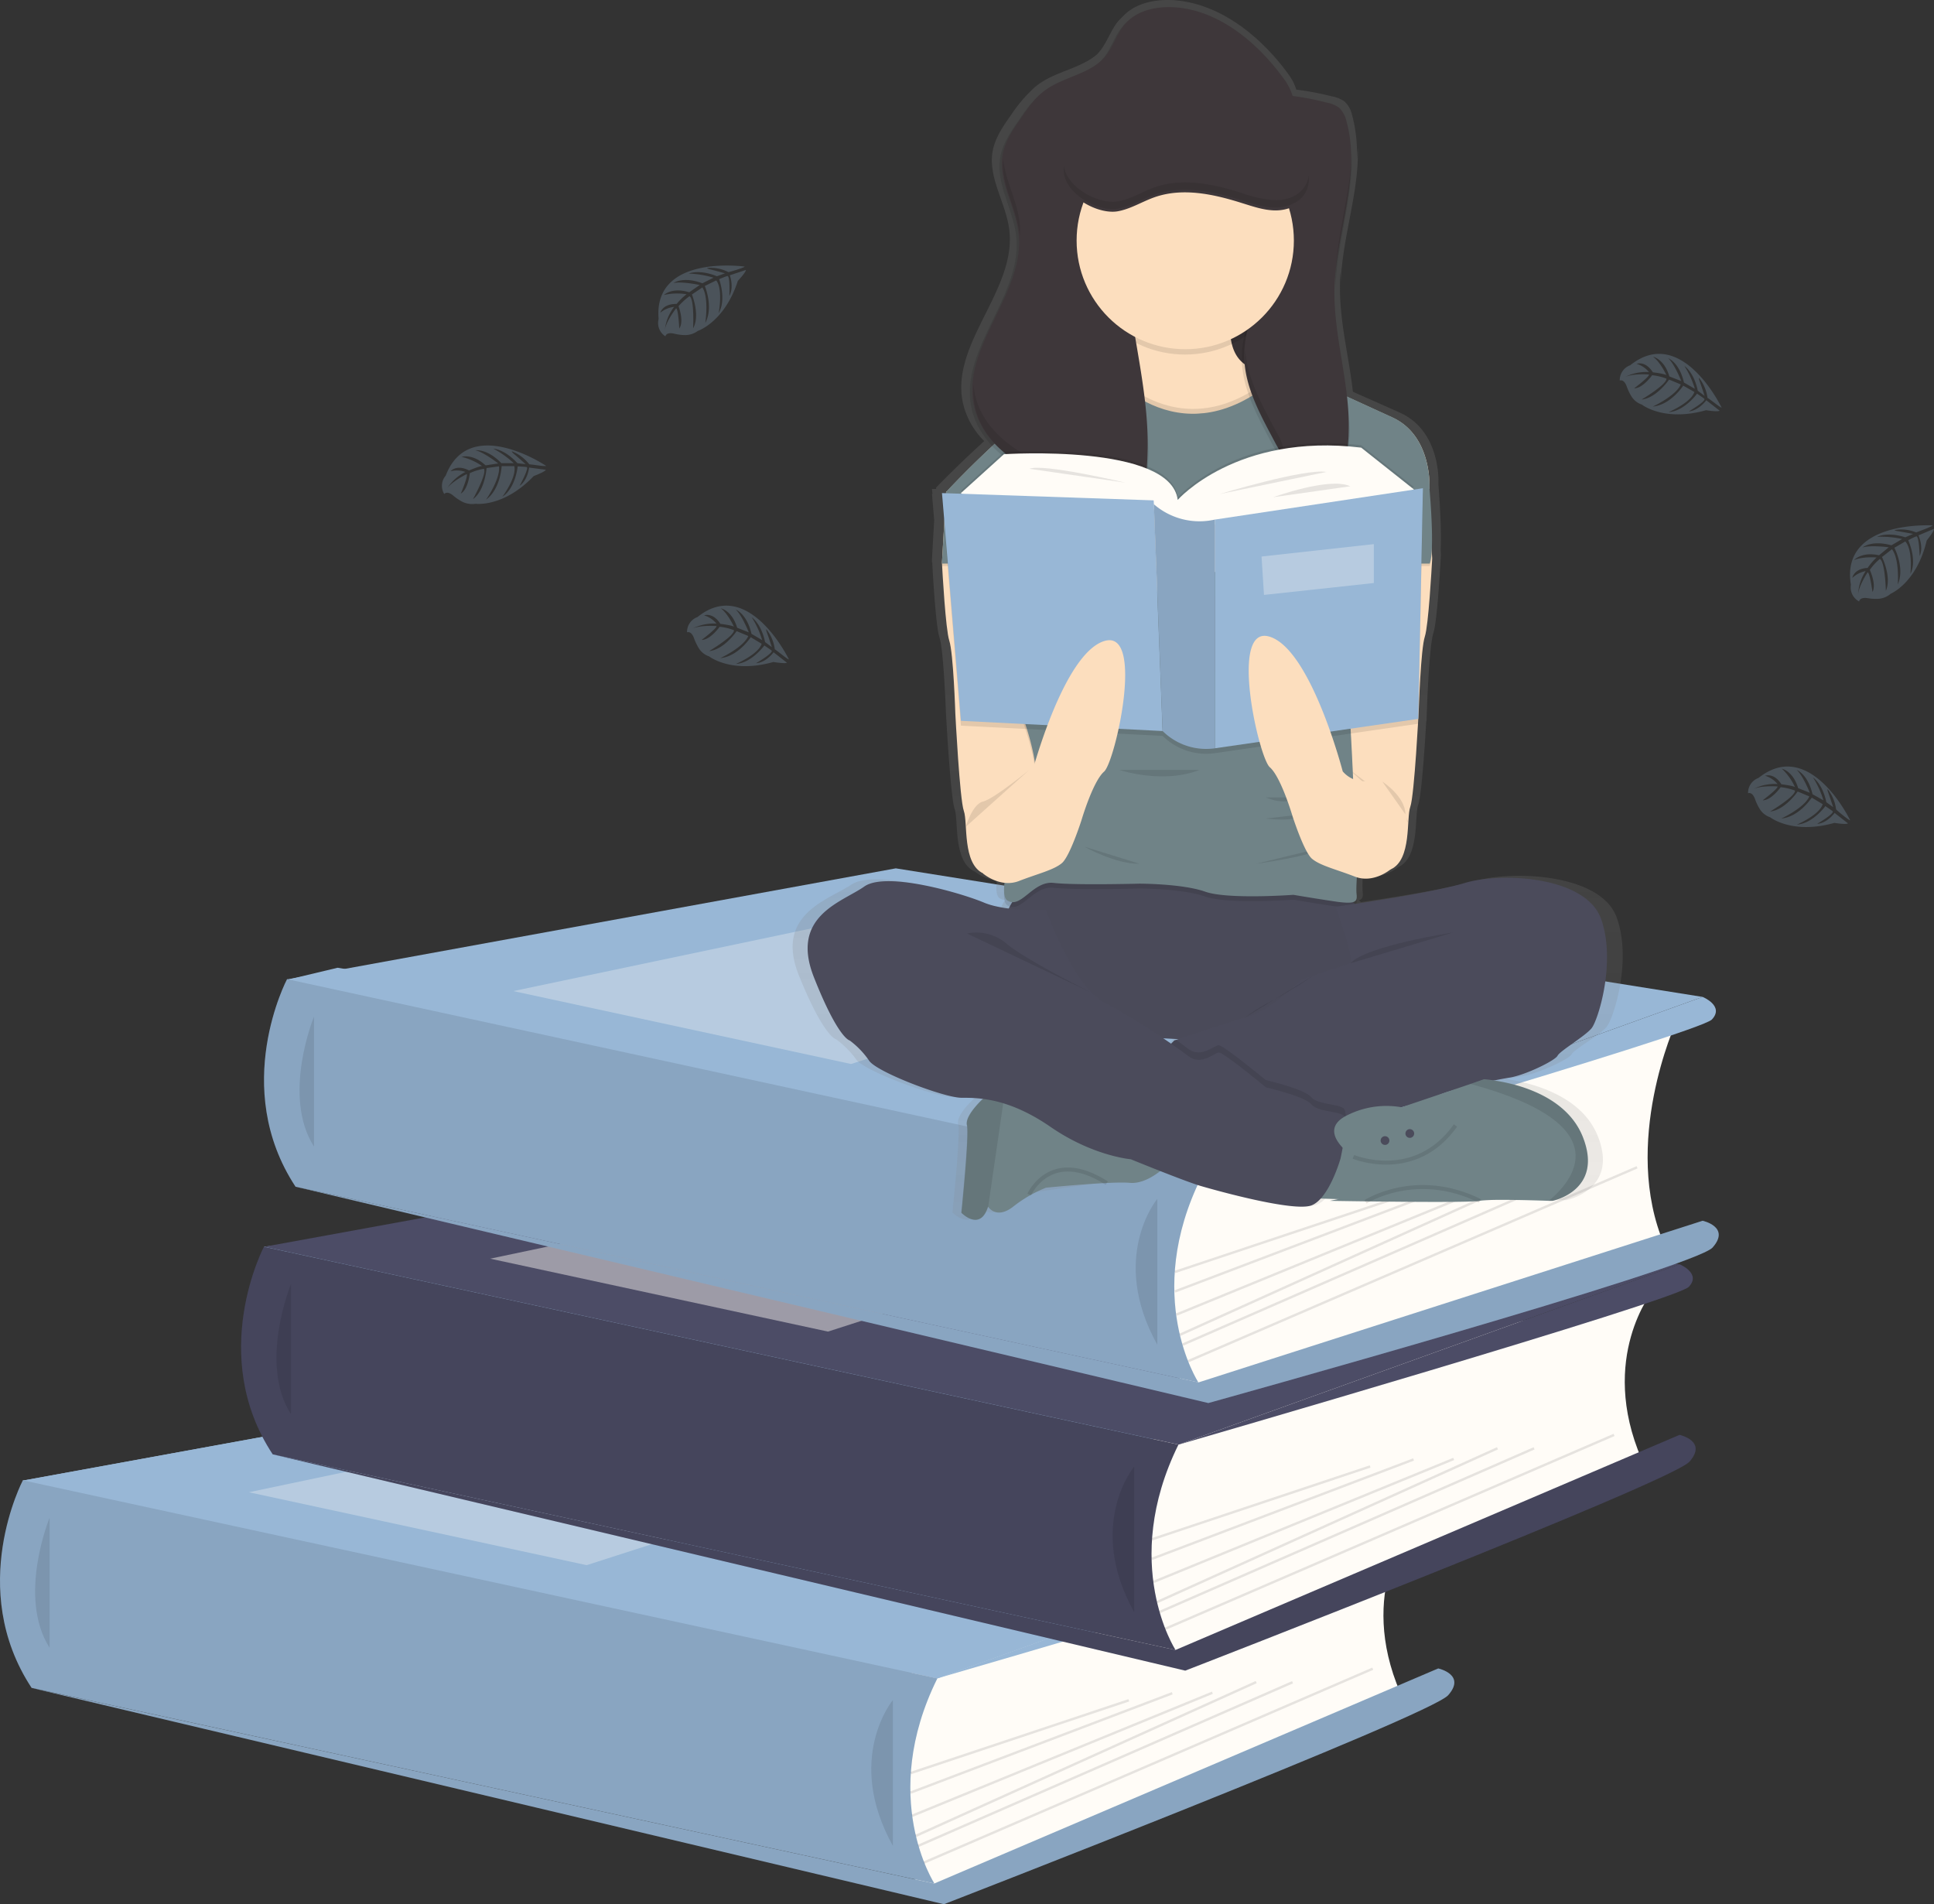 <svg xmlns="http://www.w3.org/2000/svg" xmlns:xlink="http://www.w3.org/1999/xlink" width="484.813" height="477.299" viewBox="0 0 484.813 477.299">
  <rect x="0" y="0" width="484.813" height="477.299" fill="#333333" stroke="none"/>
  <defs>
    <linearGradient id="linear-gradient" x1="0.759" y1="0.54" x2="0.759" y2="1.54" gradientUnits="objectBoundingBox">
      <stop offset="0" stop-color="gray" stop-opacity="0.251"/>
      <stop offset="0.54" stop-color="gray" stop-opacity="0.122"/>
      <stop offset="1" stop-color="gray" stop-opacity="0.102"/>
    </linearGradient>
  </defs>
  <g id="bg-1" transform="translate(-49.79 0.08)">
    <path id="Path_16" data-name="Path 16" d="M288.444,576.231,79.913,575.2,59.2,526.642l73.226-5.361-12.732-53.244,144.869-18.824L125.847,401.024l12.245-2.924L361.183,434.47l-12.245,83.156-17.606,45.69Z" transform="translate(-3.677 -155.607)" fill="#98b7d6"/>
    <path id="Path_17" data-name="Path 17" d="M98.4,655.27s12.793-2.071,20.469,7.006c0,0-5.6,4.447-17.728-1.706Z" transform="translate(-18.997 -256.028)" fill="#98b7d6"/>
    <path id="Path_18" data-name="Path 18" d="M92.828,655.1s-8.163,10.052-4.143,21.2c0,0,6.64-2.681,7.371-16.2Z" transform="translate(-14.765 -256.041)" fill="#98b7d6"/>
    <path id="Path_19" data-name="Path 19" d="M84.2,625.921s5.117-9.382,25.587,3.777c0,0-2.741,6.336-11.758,5.787S86.576,630.855,84.2,625.921Z" transform="translate(-13.447 -243.371)" fill="#98b7d6"/>
    <path id="Path_20" data-name="Path 20" d="M74.536,626.894s-10.6-1.218-11.636,23.089c0,0,6.762,1.4,11.514-6.275S77.216,631.645,74.536,626.894Z" transform="translate(-5.123 -245.014)" fill="#98b7d6"/>
    <path id="Path_21" data-name="Path 21" d="M548.2,626.9s-13.829,16.875-2.863,42.34L435.074,717.062l-10.6,2.193L419.6,697.933l3.229-26.927V656.325Z" transform="translate(-144.52 -245.021)" fill="#fffcf7"/>
    <path id="Path_22" data-name="Path 22" d="M59.2,591.241,211.806,563.4,414,595.627l-125.557,45.2Z" transform="translate(-3.677 -220.205)" fill="#98b7d6"/>
    <path id="Path_23" data-name="Path 23" d="M59.2,591.241,211.806,563.4,414,595.627l-125.557,45.2Z" transform="translate(-3.677 -220.205)" fill="#98b7d6"/>
    <path id="Path_24" data-name="Path 24" d="M55.523,609s-14.255,27.049,2.193,52.026l226.319,49.041s-14.073-21.566.731-51.417Z" transform="translate(0 -238.026)" fill="#98b7d6"/>
    <path id="Path_25" data-name="Path 25" d="M55.523,609s-14.255,27.049,2.193,52.026l226.319,49.041s-14.073-21.566.731-51.417Z" transform="translate(0 -238.026)" opacity="0.1"/>
    <path id="Path_26" data-name="Path 26" d="M67.873,624.4s-8.163,19.8,0,32.592" transform="translate(-5.649 -244.044)" opacity="0.1"/>
    <path id="Path_27" data-name="Path 27" d="M289.019,740.315,415.368,686.4s7.067,1.523,2.5,6.7-126.41,52.392-126.41,52.392L62.7,691.274Z" transform="translate(-5.045 -268.273)" fill="#98b7d6"/>
    <path id="Path_28" data-name="Path 28" d="M289.019,740.315,415.368,686.4s7.067,1.523,2.5,6.7-126.41,52.392-126.41,52.392L62.7,691.274Z" transform="translate(-5.045 -268.273)" opacity="0.1"/>
    <path id="Path_29" data-name="Path 29" d="M413.726,699.4s-12.184,14.621,0,36.552" transform="translate(-140.109 -273.354)" opacity="0.1"/>
    <rect id="Rectangle_3" data-name="Rectangle 3" width="57.631" height="0.609" transform="translate(278.001 444.061) rotate(-18.451)" opacity="0.1"/>
    <rect id="Rectangle_4" data-name="Rectangle 4" width="70.18" height="0.609" transform="matrix(0.935, -0.355, 0.355, 0.935, 277.92, 448.975)" opacity="0.1"/>
    <rect id="Rectangle_5" data-name="Rectangle 5" width="81.39" height="0.609" transform="matrix(0.925, -0.379, 0.379, 0.925, 278.311, 454.781)" opacity="0.1"/>
    <rect id="Rectangle_6" data-name="Rectangle 6" width="93.635" height="0.609" transform="translate(279.235 459.818) rotate(-24.312)" opacity="0.1"/>
    <rect id="Rectangle_7" data-name="Rectangle 7" width="102.407" height="0.609" transform="translate(279.846 462.319) rotate(-23.609)" opacity="0.1"/>
    <rect id="Rectangle_8" data-name="Rectangle 8" width="122.572" height="0.609" transform="translate(281.265 466.515) rotate(-23.36)" opacity="0.1"/>
    <path id="Path_30" data-name="Path 30" d="M152.2,599.441,259.42,576.9l65.368,12.489-87.908,28.328Z" transform="translate(-40.021 -225.481)" fill="#fffcf7" opacity="0.3"/>
    <path id="Path_31" data-name="Path 31" d="M561.018,616.3s5.544,2.254,2.315,5.666S435.4,661.5,435.4,661.5Z" transform="translate(-150.695 -240.878)" fill="#98b7d6"/>
    <path id="Path_32" data-name="Path 32" d="M647.5,530.8s-13.829,16.875-2.863,42.34L534.374,620.962l-10.6,2.254L518.9,601.894l3.29-26.927V560.224Z" transform="translate(-183.326 -207.465)" fill="#fffcf7"/>
    <path id="Path_33" data-name="Path 33" d="M158.5,495.041,311.106,467.2,513.3,499.427l-125.557,45.2Z" transform="translate(-42.483 -182.611)" fill="#4c4c66"/>
    <path id="Path_34" data-name="Path 34" d="M154.723,512.9s-14.255,27.049,2.193,52.026l226.319,49.041s-14.012-21.566.731-51.478Z" transform="translate(-38.767 -200.47)" fill="#4c4c66"/>
    <path id="Path_35" data-name="Path 35" d="M154.723,512.9s-14.255,27.049,2.193,52.026l226.319,49.041s-14.012-21.566.731-51.478l-71.581-15.474Z" transform="translate(-38.767 -200.47)" opacity="0.1"/>
    <path id="Path_36" data-name="Path 36" d="M167.173,528.3s-8.163,19.8,0,32.592" transform="translate(-44.455 -206.488)" opacity="0.1"/>
    <path id="Path_37" data-name="Path 37" d="M388.319,644.215,514.668,590.3s7.067,1.523,2.5,6.7-126.41,52.392-126.41,52.392L162,595.174Z" transform="translate(-43.851 -230.718)" fill="#4c4c66"/>
    <path id="Path_38" data-name="Path 38" d="M388.319,644.215,514.668,590.3s7.067,1.523,2.5,6.7-126.41,52.392-126.41,52.392L162,595.174Z" transform="translate(-43.851 -230.718)" opacity="0.1"/>
    <path id="Path_39" data-name="Path 39" d="M513.026,603.3s-12.184,14.621,0,36.552" transform="translate(-178.915 -235.798)" opacity="0.1"/>
    <rect id="Rectangle_9" data-name="Rectangle 9" width="57.631" height="0.609" transform="translate(338.488 385.455) rotate(-18.451)" opacity="0.1"/>
    <rect id="Rectangle_10" data-name="Rectangle 10" width="70.18" height="0.609" transform="matrix(0.935, -0.355, 0.355, 0.935, 338.41, 390.375)" opacity="0.1"/>
    <rect id="Rectangle_11" data-name="Rectangle 11" width="81.39" height="0.609" transform="matrix(0.925, -0.379, 0.379, 0.925, 338.804, 396.174)" opacity="0.1"/>
    <rect id="Rectangle_12" data-name="Rectangle 12" width="93.635" height="0.609" transform="translate(339.722 401.215) rotate(-24.312)" opacity="0.1"/>
    <rect id="Rectangle_13" data-name="Rectangle 13" width="102.468" height="0.609" transform="translate(340.341 403.712) rotate(-23.609)" opacity="0.1"/>
    <rect id="Rectangle_14" data-name="Rectangle 14" width="122.572" height="0.609" transform="translate(341.757 407.912) rotate(-23.36)" opacity="0.1"/>
    <path id="Path_40" data-name="Path 40" d="M251.5,503.341,358.72,480.8l65.368,12.489-87.908,28.328Z" transform="translate(-78.827 -187.926)" fill="#fffcf7" opacity="0.45"/>
    <path id="Path_41" data-name="Path 41" d="M660.357,520.1s5.544,2.254,2.315,5.666S534.8,565.3,534.8,565.3Z" transform="translate(-189.54 -203.284)" fill="#4c4c66"/>
    <path id="Path_42" data-name="Path 42" d="M656.942,420.7s-13.829,30.277-2.863,55.742l-110.266,34.42-10.539,2.254L528.4,491.794l3.229-26.927V450.125Z" transform="translate(-187.039 -164.439)" fill="#fffcf7"/>
    <path id="Path_43" data-name="Path 43" d="M167.9,385.041,320.506,357.2l202.256,32.227-125.618,45.2Z" transform="translate(-46.157 -139.623)" fill="#98b7d6"/>
    <path id="Path_44" data-name="Path 44" d="M164.2,402.8s-14.316,27.049,2.132,52.026l226.319,49.041s-14.073-21.566.731-51.417Z" transform="translate(-42.452 -157.444)" fill="#98b7d6"/>
    <path id="Path_45" data-name="Path 45" d="M164.2,402.8s-14.316,27.049,2.132,52.026l226.319,49.041s-14.073-21.566.731-51.417Z" transform="translate(-42.452 -157.444)" opacity="0.1"/>
    <path id="Path_46" data-name="Path 46" d="M176.673,418.2s-8.163,19.8,0,32.592" transform="translate(-48.167 -163.462)" opacity="0.1"/>
    <path id="Path_47" data-name="Path 47" d="M397.819,537.241l126.349-40.512s7.067,1.523,2.5,6.7-126.41,38.989-126.41,38.989L171.5,488.2Z" transform="translate(-47.564 -190.817)" fill="#98b7d6"/>
    <path id="Path_48" data-name="Path 48" d="M397.819,537.241l126.349-40.512s7.067,1.523,2.5,6.7-126.41,38.989-126.41,38.989L171.5,488.2Z" transform="translate(-47.564 -190.817)" opacity="0.1"/>
    <path id="Path_49" data-name="Path 49" d="M522.526,493.2s-12.184,14.621,0,36.552" transform="translate(-182.627 -192.772)" opacity="0.1"/>
    <rect id="Rectangle_15" data-name="Rectangle 15" width="57.631" height="0.609" transform="translate(344.221 318.45) rotate(-18.451)" opacity="0.1"/>
    <rect id="Rectangle_16" data-name="Rectangle 16" width="70.18" height="0.609" transform="matrix(0.935, -0.355, 0.355, 0.935, 344.203, 323.348)" opacity="0.1"/>
    <rect id="Rectangle_17" data-name="Rectangle 17" width="81.39" height="0.609" transform="matrix(0.925, -0.379, 0.379, 0.925, 344.594, 329.142)" opacity="0.1"/>
    <rect id="Rectangle_18" data-name="Rectangle 18" width="93.635" height="0.609" transform="translate(345.456 334.213) rotate(-24.312)" opacity="0.1"/>
    <rect id="Rectangle_19" data-name="Rectangle 19" width="102.407" height="0.609" transform="translate(346.131 336.684) rotate(-23.609)" opacity="0.1"/>
    <rect id="Rectangle_20" data-name="Rectangle 20" width="122.572" height="0.609" transform="translate(347.522 340.831) rotate(-23.36)" opacity="0.1"/>
    <path id="Path_50" data-name="Path 50" d="M261,393.241,368.22,370.7l65.307,12.489-87.847,28.328Z" transform="translate(-82.54 -144.899)" fill="#fffcf7" opacity="0.3"/>
    <path id="Path_51" data-name="Path 51" d="M669.857,410.1s5.544,2.254,2.315,5.666S544.3,455.3,544.3,455.3Z" transform="translate(-193.252 -160.296)" fill="#98b7d6"/>
    <path id="Path_52" data-name="Path 52" d="M831.731,216.081s-23.15-1.4-20.469,14.865a4,4,0,0,0,2.071,4.2s.061-1.218,2.376-.792a11.636,11.636,0,0,0,2.5.122,5.242,5.242,0,0,0,3.046-1.279h0s6.518-2.681,9.016-13.342c0,0,1.889-2.315,1.828-2.924l-3.9,1.645s1.34,2.8.3,5.178c0,0-.122-5.056-.853-4.935a20.829,20.829,0,0,0-2.01.975s2.315,4.935.548,8.468c0,0,.67-6.031-1.279-8.163l-2.741,1.584s2.68,5.056.853,9.2c0,0,.487-6.336-1.462-8.833l-2.5,1.949s2.5,5,.975,8.468c0,0-.183-7.371-1.523-7.981a14.554,14.554,0,0,0-2.5,2.741s1.706,3.655.67,5.544c0,0-.67-4.935-1.218-4.935,0,0-2.193,3.29-2.376,5.483a11.457,11.457,0,0,1,1.888-5.787,6.781,6.781,0,0,0-3.351,1.706s.366-2.315,3.838-2.5a16.272,16.272,0,0,1,2.254-2.62s-3.533-.3-5.666.67c0,0,1.889-2.193,6.275-1.218l2.437-2.01s-4.63-.609-6.579.061c0,0,2.254-1.949,7.25-.548l2.68-1.584a24.369,24.369,0,0,0-6.275-.548s2.5-1.34,7.067.122l1.95-.853s-2.863-.548-3.716-.67-.914-.3-.914-.3a9.711,9.711,0,0,1,5.422.609C827.71,217.786,831.792,216.324,831.731,216.081Z" transform="translate(-297.495 -84.463)" fill="#98b7d6" opacity="0.24"/>
    <path id="Path_53" data-name="Path 53" d="M358.023,262.571s-10.113-20.9-22.906-10.6a3.952,3.952,0,0,0-2.62,3.838s1.1-.548,1.828,1.706a15.4,15.4,0,0,0,1.1,2.254,4.911,4.911,0,0,0,2.62,2.071h0s5.544,4.386,16.083,1.4c0,0,2.924.487,3.412.183l-3.351-2.62s-1.828,2.559-4.386,2.741c0,0,4.386-2.559,3.9-3.168-.122-.122-1.828-1.279-1.828-1.279s-3.168,4.386-7.128,4.63c0,0,5.6-2.376,6.458-5.056l-2.741-1.645s-3.107,4.813-7.615,5.239c0,0,5.787-2.68,7.006-5.544l-2.924-1.218s-3.107,4.63-6.884,5c0,0,6.336-3.777,6.214-5.239a14.1,14.1,0,0,0-3.594-.853s-2.315,3.29-4.508,3.29c0,0,3.96-2.985,3.716-3.472,0,0-3.9-.3-5.97.609a11.837,11.837,0,0,1,5.97-1.218,6.391,6.391,0,0,0-3.107-2.071s2.193-.853,4.082,2.132c0,0,3.046.366,3.412.731,0,0-1.462-3.229-3.29-4.63,0,0,2.8.548,4.082,4.874l2.924,1.157s-1.706-4.325-3.29-5.727c0,0,2.8,1.036,3.96,6.092l2.68,1.584a22.554,22.554,0,0,0-2.62-5.727s2.376,1.523,3.351,6.214l1.706,1.279s-.914-2.8-1.218-3.594-.183-.914-.183-.914a10.15,10.15,0,0,1,2.132,5.056C354.551,259.951,357.84,262.754,358.023,262.571Z" transform="translate(-110.479 -97.386)" fill="#98b7d6" opacity="0.24"/>
    <path id="Path_54" data-name="Path 54" d="M257.728,188.324s-19.251-12.976-25.16,2.437a3.926,3.926,0,0,0-.366,4.63s.67-1.036,2.437.548a12.889,12.889,0,0,0,2.132,1.4,5.613,5.613,0,0,0,3.29.487h0s7.006.975,14.56-6.945c0,0,2.8-1.036,3.046-1.584l-4.2-.548s-.3,3.107-2.376,4.569c0,0,2.437-4.447,1.767-4.691-.122-.061-2.254-.183-2.254-.183s-.487,5.422-3.838,7.615c0,0,3.655-4.874,2.985-7.676h-3.168s-.244,5.727-3.9,8.407c0,0,3.655-5.239,3.229-8.346l-3.107.426s-.366,5.6-3.412,7.8c0,0,3.594-6.458,2.741-7.615a13.73,13.73,0,0,0-3.533,1.1s-.366,4.021-2.254,5.117c0,0,1.949-4.569,1.462-4.874,0,0-3.533,1.706-4.874,3.533a11.813,11.813,0,0,1,4.569-4.082,6.456,6.456,0,0,0-3.716-.183s1.462-1.828,4.63-.183c0,0,2.8-1.218,3.29-1.1a14.825,14.825,0,0,0-5.178-2.315s2.741-.914,6.031,2.132l3.168-.487s-3.655-2.863-5.727-3.29c0,0,2.924-.487,6.518,3.229h3.107A24.757,24.757,0,0,0,244.508,184s2.8.122,6.031,3.655l2.071.244s-2.193-1.949-2.863-2.5-.609-.731-.609-.731a10.1,10.1,0,0,1,4.386,3.29C253.4,187.836,257.667,188.567,257.728,188.324Z" transform="translate(-71.043 -71.631)" fill="#98b7d6" opacity="0.24"/>
    <path id="Path_55" data-name="Path 55" d="M741.823,158.971s-10.052-20.9-22.906-10.6a3.952,3.952,0,0,0-2.62,3.838s1.1-.548,1.828,1.706a12.882,12.882,0,0,0,1.1,2.254,4.911,4.911,0,0,0,2.62,2.071h0s5.544,4.386,16.083,1.4c0,0,2.924.487,3.411.122l-3.351-2.62s-1.828,2.559-4.386,2.8c0,0,4.386-2.559,3.9-3.168-.122-.122-1.828-1.279-1.828-1.279s-3.168,4.386-7.128,4.63c0,0,5.6-2.376,6.458-5.056l-2.8-1.584s-3.107,4.813-7.615,5.239c0,0,5.787-2.68,7.006-5.544l-2.924-1.218s-3.168,4.63-6.884,5c0,0,6.336-3.777,6.214-5.239a14.1,14.1,0,0,0-3.594-.853s-2.315,3.29-4.508,3.29c0,0,3.96-2.985,3.716-3.472,0,0-3.9-.3-5.97.609a11.837,11.837,0,0,1,5.97-1.218,6.391,6.391,0,0,0-3.107-2.071s2.193-.853,4.082,2.132c0,0,3.046.366,3.411.731,0,0-1.462-3.229-3.351-4.63,0,0,2.8.548,4.082,4.935l2.985,1.157s-1.706-4.325-3.29-5.727c0,0,2.8,1.036,3.96,6.092l2.741,1.584a22.556,22.556,0,0,0-2.62-5.727s2.376,1.523,3.351,6.214l1.706,1.279s-.914-2.8-1.218-3.594-.183-.914-.183-.914a10.15,10.15,0,0,1,2.132,5.056C738.351,156.412,741.64,159.154,741.823,158.971Z" transform="translate(-260.467 -56.899)" fill="#98b7d6" opacity="0.24"/>
    <path id="Path_56" data-name="Path 56" d="M342.289,109.435s-22.967-3.229-21.566,13.159a3.934,3.934,0,0,0,1.706,4.325s.122-1.218,2.437-.609a11.213,11.213,0,0,0,2.5.3,5.329,5.329,0,0,0,3.168-1.036h0s6.7-2.193,10.052-12.55c0,0,2.071-2.193,2.01-2.741l-4.021,1.34s1.1,2.924-.122,5.178c0,0,.244-5.056-.487-5-.183,0-2.071.792-2.071.792s1.889,5.056-.122,8.529c0,0,1.157-5.97-.609-8.224l-2.863,1.4s2.254,5.3.122,9.26c0,0,.975-6.275-.731-8.894l-2.62,1.767s2.132,5.178.3,8.468c0,0,.366-7.371-.914-8.041a17.676,17.676,0,0,0-2.741,2.5s1.462,3.777.183,5.6c0,0-.244-5-.792-5.056,0,0-2.437,3.107-2.8,5.3a11.359,11.359,0,0,1,2.315-5.666,6.569,6.569,0,0,0-3.472,1.462s.548-2.254,4.082-2.193a15.944,15.944,0,0,1,2.5-2.437,14.982,14.982,0,0,0-5.666.183s2.01-2.01,6.336-.67l2.62-1.828s-4.569-.975-6.579-.487c0,0,2.376-1.767,7.25.061l2.8-1.4a24.028,24.028,0,0,0-6.214-1.036s2.559-1.157,7.067.67l2.01-.731s-2.8-.792-3.655-.975c-.792-.183-.853-.366-.853-.366a9.648,9.648,0,0,1,5.361,1.036C338.208,110.9,342.35,109.678,342.289,109.435Z" transform="translate(-105.833 -42.697)" fill="#98b7d6" opacity="0.24"/>
    <path id="Path_57" data-name="Path 57" d="M794.684,328.771s-10.052-20.9-22.967-10.6a3.952,3.952,0,0,0-2.62,3.838s1.1-.548,1.828,1.706a12.88,12.88,0,0,0,1.1,2.254,4.911,4.911,0,0,0,2.62,2.071h0s5.544,4.386,16.083,1.4c0,0,2.924.487,3.411.122l-3.351-2.62s-1.828,2.559-4.386,2.741c0,0,4.386-2.559,3.9-3.168-.122-.122-1.828-1.279-1.828-1.279s-3.168,4.386-7.128,4.63c0,0,5.6-2.376,6.458-5.117l-2.741-1.645s-3.107,4.813-7.615,5.239c0,0,5.787-2.681,7.006-5.544l-2.924-1.218s-3.168,4.63-6.884,5c0,0,6.336-3.777,6.214-5.239a14.1,14.1,0,0,0-3.594-.853s-2.315,3.29-4.508,3.29c0,0,3.96-2.985,3.716-3.472,0,0-3.9-.3-5.97.609a11.837,11.837,0,0,1,5.97-1.218,6.391,6.391,0,0,0-3.107-2.071s2.193-.853,4.082,2.132c0,0,3.046.366,3.411.731a14.665,14.665,0,0,0-3.29-4.63s2.8.548,4.082,4.874l2.924,1.157s-1.706-4.325-3.29-5.727c0,0,2.8,1.036,3.96,6.092l2.741,1.523a22.556,22.556,0,0,0-2.62-5.727s2.376,1.523,3.351,6.214l1.706,1.218s-.914-2.8-1.218-3.594-.183-.914-.183-.914a10.149,10.149,0,0,1,2.132,5.056C791.151,326.151,794.5,328.954,794.684,328.771Z" transform="translate(-281.101 -123.257)" fill="#98b7d6" opacity="0.24"/>
    <path id="Path_58" data-name="Path 58" d="M582.5,229.822c-3.96-10.844-25.891-11.819-35.456-9.077-6.762,1.949-21.017,4.2-28.633,5.3l-.487-.487c.975-.3,1.036-1.036.914-2.071a32.286,32.286,0,0,1,.061-4.2c4.691,1.462,8.834-2.01,8.834-2.01h0c5.483-2.437,4.021-12.854,5.056-15.717.792-2.132,1.645-14.682,2.01-20.957h.061l.061-2.132c.061-.914.061-1.462.061-1.462s.548-15.291,1.584-18.4c.975-2.863,1.767-17.24,1.888-19.495v-.3l-.061-1.34c.061-.975.061-2.071.061-3.168,0-5.239-.548-11.758-.609-12.854V120.9c.061-2.193-.244-13.342-9.686-17.545-3.472-1.584-7.676-3.412-11.758-5.239-1.036-9.077-3.472-18.032-3.229-27.171,0-1.4.122-2.741.244-4.082,0,.366-.061.792-.061,1.218v2.681c.365-11.392,4.691-22.845,4.264-33.994-.061,1.1-.122,2.193-.244,3.29a36.588,36.588,0,0,0-1.158-11.209,6.72,6.72,0,0,0-1.889-3.472,8.1,8.1,0,0,0-3.351-1.34,69.638,69.638,0,0,0-8.773-1.645,12.684,12.684,0,0,0-1.95-3.838C494.108,10.082,484.909,2.1,474.126.274,468.7-.64,462.429.091,458.774,3.99l-1.1,1.1c-2.01,2.376-2.863,5.483-4.874,7.859-.122.183-.3.3-.426.487-3.96,3.533-10.174,4.325-14.621,7.493a16.282,16.282,0,0,0-2.193,1.889,35.845,35.845,0,0,0-4.752,5.787c-2.01,2.8-4.021,5.727-4.691,9.077-1.279,6.7,3.29,13.037,4.143,19.8,1.889,15.108-14.8,28.511-11.636,43.375a19.656,19.656,0,0,0,5.361,9.625c-6.518,5.909-12.062,11.636-12.062,11.636v.366h-1.036l.122,1.218h-.122l.548,6.64-.548,9.625v.914h.061c.183,3.533.914,16.2,1.828,18.885,1.036,3.107,1.584,18.4,1.584,18.4s1.157,21.627,2.193,24.49-.426,13.281,5.056,15.717h0a12.129,12.129,0,0,0,5.544,2.315c-.3,2.254-.122,3.96.792,4.447a2.4,2.4,0,0,0,1.279.366,10,10,0,0,0-.975,1.767,25.768,25.768,0,0,1-6.4-1.523c-5.909-2.437-25.526-7.92-31.191-4.082s-19.373,7.371-13.1,22.845,9.26,15.9,9.26,15.9a22.127,22.127,0,0,1,5.056,5.056c1.889,2.863,19.616,9.382,24.064,9.382a44.142,44.142,0,0,1,5.666.3s-4.813,4.2-4.143,6.64c.609,2.437-1.462,22.053-1.462,22.053s4.874,4.935,6.945-1.523l.061.122c.366.548,2.5,2.924,6.458-.122a41.368,41.368,0,0,1,5.178-3.29l19.19-2.741c2.01-.122,4.021-.122,6.031-.061,3.046.244,6.031-1.523,7.92-2.924,3.96,1.523,8.468,3.168,10.6,3.777,4.325,1.218,24.125,6.519,28.755,4.874a6.052,6.052,0,0,0,2.5-1.767l4.447.122-2.071.426s4.021.061,9.5.122l-.244.122,6.884-.061c10.052.122,21.383.122,22.845-.183,2.315-.487,14.438-.183,17.972,0h.975s13.281-2.62,7.8-16.144c-4.2-10.356-17.18-13.342-22.906-14.194,1.645-.3,3.046-.548,3.96-.731,4.021-.609,11.819-4.264,12.428-5.483s7.189-4.874,8.833-6.945S586.464,240.665,582.5,229.822ZM472.42,260.1l-.67.183-.426.122-.853.853c-.67-.426-1.4-.914-2.132-1.4C469.679,259.977,471.019,260.038,472.42,260.1Zm58.057,17.18Z" transform="translate(-127.465 0)" fill="url(#linear-gradient)"/>
    <path id="Path_59" data-name="Path 59" d="M598.1,273.376s9.321,24.368,14.621,21.931,3.838-12.793,4.874-15.657,2.132-24.368,2.132-24.368.487-15.23,1.523-18.337c.914-2.8,1.706-17.119,1.828-19.373v-.3L622.042,199.6l-5.666-1.4-13.22,4.874-1.828,10.417-.731,4.082-.3,1.767Z" transform="translate(-214.277 -77.487)" fill="#fcdebe"/>
    <path id="Path_60" data-name="Path 60" d="M603.1,314.9s8.894,7.31,11.575,7.92S619,329.155,619,329.155" transform="translate(-216.231 -123.093)" opacity="0.1"/>
    <path id="Path_61" data-name="Path 61" d="M462.377,275.076s-9.321,24.368-14.621,21.931-3.838-12.793-4.874-15.657-2.132-24.368-2.132-24.368-.487-15.23-1.523-18.337c-.914-2.8-1.706-17.119-1.828-19.373v-.3l1.036-17.667,5.666-1.4,13.22,4.874,1.828,10.417.731,4.082.3,1.767Z" transform="translate(-151.476 -78.151)" fill="#fcdebe"/>
    <rect id="Rectangle_21" data-name="Rectangle 21" width="20.835" height="32.41" transform="translate(350.804 66.555)" fill="#3e373a"/>
    <rect id="Rectangle_22" data-name="Rectangle 22" width="20.835" height="32.41" transform="translate(350.804 66.555)" opacity="0.1"/>
    <path id="Path_62" data-name="Path 62" d="M469.16,361.949s-7.128,7.8-4.447,9.26,19.677,28.023,19.677,28.023,56.047,6.884,66.586-3.473,10.356-28.876,10.356-28.876-8.468,1.828-9.443.853-6.031-5.787-6.031-5.787S474.034,357.563,469.16,361.949Z" transform="translate(-161.915 -140.718)" fill="#4b4b5b"/>
    <path id="Path_63" data-name="Path 63" d="M469.16,361.949s-7.128,7.8-4.447,9.26,19.677,28.023,19.677,28.023,56.047,6.884,66.586-3.473,10.356-28.876,10.356-28.876-8.468,1.828-9.443.853-6.031-5.787-6.031-5.787S474.034,357.563,469.16,361.949Z" transform="translate(-161.915 -140.718)" opacity="0.02"/>
    <path id="Path_64" data-name="Path 64" d="M560.271,165.056l-18.276,14.621-5.544.426-2.01.122-34.055,2.5-35.334-2.559-5.239-.366-6.7-.487-14.012-13.4a249.561,249.561,0,0,1,18.581-17.789c3.412-2.8,6.64-5.117,9.016-6.031l.426-.122a9.963,9.963,0,0,0,3.838-2.68c6.884-7.067,13.22-24.551,13.22-24.551S514.459,99.08,510.8,119.61s13.585,15.413,13.585,15.413l5.666,2.62,2.254,1.036,5.727,2.62,12.915,5.909C561.124,151.837,560.271,165.056,560.271,165.056Z" transform="translate(-152.141 -42.637)" fill="#fcdebe"/>
    <circle id="Ellipse_5" data-name="Ellipse 5" cx="27.231" cy="27.231" r="27.231" transform="translate(319.613 34.328)" opacity="0.1"/>
    <path id="Path_65" data-name="Path 65" d="M559.667,205.483H437.4v-.3l1.036-17.667a249.567,249.567,0,0,1,18.581-17.789l76.76-3.046,3.594-3.777,12.915,5.909c10.174,4.691,9.321,17.911,9.321,17.911S561.008,202.011,559.667,205.483Z" transform="translate(-151.476 -63.692)" opacity="0.1"/>
    <path id="Path_66" data-name="Path 66" d="M559.667,204.483H437.4v-.3l1.036-17.667a249.563,249.563,0,0,1,18.581-17.789l76.76-3.046,3.594-3.777,12.915,5.909c10.174,4.691,9.321,17.911,9.321,17.911S561.008,201.011,559.667,204.483Z" transform="translate(-151.476 -63.301)" fill="#708387"/>
    <path id="Path_67" data-name="Path 67" d="M500.315,147.1s19.312,24.551,44.959-.487,2.863,55.925,2.863,55.925L492.7,209.122Z" transform="translate(-173.087 -55.451)" opacity="0.1"/>
    <path id="Path_68" data-name="Path 68" d="M500.315,149.1s19.312,24.551,44.959-.487,2.863,55.925,2.863,55.925L492.7,211.122Z" transform="translate(-173.087 -56.232)" fill="#708387"/>
    <path id="Path_69" data-name="Path 69" d="M541.62,159.014l2.01,31.13,2.193,10.356,1.645,7.92s4.264,60.92,3.046,63.966.609,5.483.853,7.128-.244,5.666-.061,7.493,0,2.62-4.691,2.01c-4.691-.67-11.148-1.767-11.148-1.767s-16.448,1.218-22.114-.792-16.449-2.01-16.449-2.01-16.266.426-21.5-.183-8.1,6.518-11.575,4.447,4.082-21.749,6.518-27.414-3.229-20.1-3.229-20.1l7.31-40.573,1.645-9.2V162.547l.426-.122a9.963,9.963,0,0,0,3.838-2.68l1.828,29.059,57.265,2.01V158.1" transform="translate(-161.452 -61.816)" opacity="0.1"/>
    <path id="Path_70" data-name="Path 70" d="M541.62,157.014l2.01,31.13,2.193,10.356,1.645,7.92s4.264,60.92,3.046,63.966.609,5.483.853,7.128-.244,5.666-.061,7.493,0,2.62-4.691,2.01c-4.691-.67-11.148-1.767-11.148-1.767s-16.448,1.218-22.114-.792-16.449-2.01-16.449-2.01-16.266.426-21.5-.183-8.1,6.518-11.575,4.447,4.082-21.749,6.518-27.414-3.229-20.1-3.229-20.1l7.31-40.573,1.645-9.2V160.547l.426-.122a9.963,9.963,0,0,0,3.838-2.68l1.828,29.059,57.265,2.01V156.1" transform="translate(-161.452 -61.034)" fill="#708387"/>
    <path id="Path_71" data-name="Path 71" d="M542.7,32.572a7.093,7.093,0,0,0-1.828-3.472,7.929,7.929,0,0,0-3.229-1.34,67.028,67.028,0,0,0-8.468-1.645,14.44,14.44,0,0,0-1.828-3.777c-5.97-8.407-14.8-16.388-25.221-18.154-5.422-.914-11.758-.122-15.23,4.2-1.889,2.376-2.741,5.483-4.691,7.8-3.716,4.508-10.417,5.056-15.108,8.529-2.5,1.828-4.325,4.447-6.092,7.067-1.949,2.8-3.9,5.666-4.508,9.016-1.218,6.64,3.168,12.976,3.96,19.677,1.828,14.986-14.255,28.328-11.209,43.132,1.767,8.651,9.747,14.682,17.972,17.789,2.924,1.1,6.214,2.193,7.615,4.935.609,1.218.731,2.62,1.279,3.838,1.949,4.082,8.224,4.264,11.636,1.279s4.447-7.859,4.874-12.367c1.645-19.738-6.275-39.172-5.361-58.971.3-5.97,1.949-12.732,7.31-15.474,7.189-3.655,15.9,2.437,23.82,1.279a46.71,46.71,0,0,1,2.254,28.815c-1.279,5.239-3.472,10.356-3.594,15.778-.244,8.285,4.2,15.778,8.041,23.089a11.547,11.547,0,0,1,1.645,4.447,10.974,10.974,0,0,1-.853,4.63c-2.193,5.848-5.909,11.27-6.336,17.545a2.792,2.792,0,0,0,.487,2.071,2.56,2.56,0,0,0,1.584.731c6.579,1.157,12.245-4.691,15.474-10.539a49.032,49.032,0,0,0,6.092-21.018c.67-12.428-3.777-24.612-3.533-37.04C540.024,60.352,546.421,46.157,542.7,32.572Z" transform="translate(-155.958 -1.534)" opacity="0.1"/>
    <path id="Path_72" data-name="Path 72" d="M543.7,31.572a7.094,7.094,0,0,0-1.828-3.472,7.929,7.929,0,0,0-3.229-1.34,67.03,67.03,0,0,0-8.468-1.645,14.44,14.44,0,0,0-1.828-3.777c-5.97-8.407-14.8-16.388-25.221-18.154-5.422-.914-11.758-.122-15.23,4.2-1.889,2.376-2.741,5.483-4.691,7.8-3.716,4.508-10.417,5.056-15.108,8.529-2.5,1.828-4.325,4.447-6.092,7.067-1.949,2.8-3.9,5.666-4.508,9.016-1.218,6.64,3.168,12.976,3.96,19.677,1.828,14.986-14.255,28.328-11.209,43.132,1.767,8.651,9.747,14.682,17.972,17.789,2.924,1.1,6.214,2.193,7.615,4.935.609,1.218.731,2.62,1.279,3.838,1.949,4.082,8.224,4.264,11.636,1.279s4.447-7.859,4.874-12.367c1.645-19.738-6.275-39.172-5.361-58.971.3-5.97,1.949-12.732,7.31-15.474,7.189-3.655,15.9,2.437,23.82,1.279a46.711,46.711,0,0,1,2.254,28.815c-1.279,5.239-3.473,10.356-3.594,15.778-.244,8.285,4.2,15.778,8.042,23.089a11.549,11.549,0,0,1,1.645,4.447,10.976,10.976,0,0,1-.853,4.63c-2.193,5.848-5.909,11.27-6.336,17.545a2.792,2.792,0,0,0,.487,2.071,2.56,2.56,0,0,0,1.584.731c6.579,1.157,12.245-4.691,15.474-10.539a49.031,49.031,0,0,0,6.092-21.018c.67-12.428-3.777-24.612-3.533-37.04C541.024,59.352,547.421,45.157,543.7,31.572Z" transform="translate(-156.349 -1.143)" fill="#3e373a"/>
    <path id="Path_73" data-name="Path 73" d="M581.8,481.719l24.185.792L602.513,464.6l-18.52,1.767Z" transform="translate(-207.907 -181.595)" fill="#708387"/>
    <path id="Path_74" data-name="Path 74" d="M632.637,398.8c-1.645,2.01-7.92,5.666-8.529,6.884s-8.1,4.874-12,5.483-16.022,3.229-18.276,4.691c-1.584,1.036-14.438,4.264-22.906,6.092a55.3,55.3,0,0,1-6.945,1.218c-3.655.183-43.68-13.4-43.68-13.4l7.737-7.92.427-.122c2.193-.731,12.245-4.143,17.85-5.787,6.275-1.828,13.585-9.321,13.585-9.321s10.783-3.655,12.184-4.082-3.655-14.194-3.655-14.194,23.333-3.229,32.471-5.97,30.277-1.706,34.115,9.016S634.282,396.794,632.637,398.8Z" transform="translate(-183.873 -141.142)" fill="#4b4b5b"/>
    <path id="Path_75" data-name="Path 75" d="M496.939,465.466s-4.691,4.874-9.321,4.447-21.018,1.218-21.018,1.218a32.527,32.527,0,0,0-8.224,4.752c-3.838,2.985-5.848.609-6.214.122l-.061-.122c-2.01,6.4-6.7,1.523-6.7,1.523s2.01-19.495,1.4-21.931,4.021-6.64,4.021-6.64l5.483-1.4,13.89-3.533,19.921,6.884Z" transform="translate(-154.603 -173.505)" fill="#708387"/>
    <path id="Path_76" data-name="Path 76" d="M456.2,449.8l-4.143,28.511-.061-.122c-2.01,6.4-6.7,1.523-6.7,1.523s2.01-19.495,1.4-21.931,4.021-6.64,4.021-6.64Z" transform="translate(-154.564 -175.811)" opacity="0.1"/>
    <path id="Path_77" data-name="Path 77" d="M510.4,316.7s10.783,3.655,20.1,0" transform="translate(-180.004 -123.796)" opacity="0.1"/>
    <path id="Path_78" data-name="Path 78" d="M570.7,328s4.447,2.254,7.92,0" transform="translate(-203.569 -128.212)" opacity="0.1"/>
    <path id="Path_79" data-name="Path 79" d="M570.7,336.036s7.493,1.036,8.955-1.036" transform="translate(-203.569 -130.948)" opacity="0.1"/>
    <path id="Path_80" data-name="Path 80" d="M566.7,352.564s14.134-1.828,17.606-4.264" transform="translate(-202.006 -136.145)" opacity="0.1"/>
    <path id="Path_81" data-name="Path 81" d="M496,348.3s7.92,4.447,13.829,4.264" transform="translate(-174.377 -136.145)" opacity="0.1"/>
    <path id="Path_82" data-name="Path 82" d="M570.925,448.026a55.3,55.3,0,0,1-6.945,1.218c-3.655.183-43.68-13.4-43.68-13.4l7.737-7.92.427-.122c1.218.853,2.193,1.584,2.924,2.132,3.351,2.62,6.579-.792,7.8-.792s11.758,8.712,11.758,8.712,9.747,2.254,11.392,4.264,7.31,1.645,8.346,3.046A5.3,5.3,0,0,1,570.925,448.026Z" transform="translate(-183.873 -167.213)" opacity="0.1"/>
    <path id="Path_83" data-name="Path 83" d="M441.872,369.682s-9.869.548-15.535-1.828-24.551-7.92-30.034-4.021-18.7,7.31-12.611,22.723,8.955,15.839,8.955,15.839a21.349,21.349,0,0,1,4.874,5.056c1.828,2.863,18.885,9.321,23.15,9.321s11.758,0,22.358,7.31,20.1,8.1,20.1,8.1,13.4,5.483,17.545,6.7,23.272,6.519,27.719,4.874S515.707,432,515.707,432s2.01-9.138,1.036-10.539c-1.036-1.4-6.7-1.036-8.346-3.046S497,414.154,497,414.154s-10.539-8.712-11.758-8.712-4.447,3.472-7.8.792a180.413,180.413,0,0,0-21.018-13.4C448.695,388.811,441.872,369.682,441.872,369.682Z" transform="translate(-129.874 -141.688)" fill="#4b4b5b"/>
    <path id="Path_84" data-name="Path 84" d="M447.7,383.847a11.692,11.692,0,0,1,9.991,2.62c4.874,4.082,21.261,12.245,21.261,12.245" transform="translate(-155.502 -149.944)" opacity="0.1"/>
    <path id="Path_85" data-name="Path 85" d="M631.169,383.6s-21.749,3.29-25.769,7.737" transform="translate(-217.13 -149.94)" opacity="0.1"/>
    <path id="Path_86" data-name="Path 86" d="M652.864,474.46h-.975c-3.412-.122-15.108-.487-17.3,0-2.62.609-37.588,0-37.588,0l6.823-1.4s-2.559-8.894-.914-9.625c0,0-9.138-6.031-2.254-10.052a21.771,21.771,0,0,1,14.316-2.376l17.3-5.848L635.624,444s19.495,1.036,24.795,14.438S652.864,474.46,652.864,474.46Z" transform="translate(-213.847 -173.544)" fill="#708387"/>
    <path id="Path_87" data-name="Path 87" d="M675.491,474.5h-.975c5.666-4.691,18.52-18.946-19.616-29.3l3.351-1.1s19.495,1.036,24.795,14.438C688.284,471.88,675.491,474.5,675.491,474.5Z" transform="translate(-236.474 -173.583)" opacity="0.1"/>
    <circle id="Ellipse_6" data-name="Ellipse 6" cx="1.097" cy="1.097" r="1.097" transform="translate(402.099 282.944)" fill="#4b4b5b"/>
    <circle id="Ellipse_7" data-name="Ellipse 7" cx="1.097" cy="1.097" r="1.097" transform="translate(395.885 284.711)" fill="#4b4b5b"/>
    <g id="Group_5" data-name="Group 5" transform="translate(293.786 38.288)" opacity="0.1">
      <path id="Path_88" data-name="Path 88" d="M547.964,85.276a47.568,47.568,0,0,0-3.472-19.555c-7.92,1.157-16.57-4.935-23.82-1.279-5.361,2.681-7.006,9.5-7.31,15.474-.061,1.584-.061,3.168-.061,4.752a15.964,15.964,0,0,1,.061-1.706c.3-5.97,1.949-12.732,7.31-15.474,7.189-3.655,15.9,2.437,23.82,1.279A47.918,47.918,0,0,1,547.964,85.276Z" transform="translate(-474.924 -63.04)"/>
      <path id="Path_89" data-name="Path 89" d="M466.694,84.977a21.415,21.415,0,0,0-.061-3.96c-.67-5.361-3.594-10.478-4.082-15.717-.67,6.275,3.351,12.367,4.082,18.763A4.607,4.607,0,0,1,466.694,84.977Z" transform="translate(-455.063 -63.838)"/>
      <path id="Path_90" data-name="Path 90" d="M494.043,175.85c-.366,4.508-1.462,9.382-4.874,12.367s-9.747,2.8-11.636-1.279c-.609-1.218-.731-2.62-1.279-3.838-1.34-2.8-4.691-3.9-7.615-4.935-8.224-3.107-16.2-9.138-17.972-17.789a15.854,15.854,0,0,1-.3-2.376,20.151,20.151,0,0,0,.3,5.422c1.767,8.651,9.747,14.682,17.972,17.789,2.924,1.1,6.214,2.193,7.615,4.935.609,1.218.731,2.62,1.279,3.838,1.949,4.082,8.224,4.264,11.636,1.279s4.447-7.859,4.874-12.367a69.609,69.609,0,0,0,.183-7.128C494.226,173.169,494.165,174.509,494.043,175.85Z" transform="translate(-450.306 -100.065)"/>
      <path id="Path_91" data-name="Path 91" d="M599.3,94.091v2.62c.365-11.331,4.508-22.723,4.082-33.811C603.077,73.135,599.544,83.613,599.3,94.091Z" transform="translate(-508.532 -62.9)"/>
      <path id="Path_92" data-name="Path 92" d="M571.719,171.558a8.845,8.845,0,0,0,.122-2.193,11.548,11.548,0,0,0-1.645-4.447c-3.533-6.7-7.554-13.585-8.041-21.018,0,.3-.061.609-.061.975-.244,8.224,4.2,15.778,8.042,23.089A12.674,12.674,0,0,1,571.719,171.558Z" transform="translate(-493.989 -94.554)"/>
      <path id="Path_93" data-name="Path 93" d="M589.874,174.018a49.106,49.106,0,0,1-6.153,21.018c-3.229,5.848-8.894,11.7-15.474,10.539a2.56,2.56,0,0,1-1.584-.731,1.327,1.327,0,0,1-.3-.487l-.183,1.462a2.792,2.792,0,0,0,.487,2.071,2.56,2.56,0,0,0,1.584.731c6.579,1.157,12.245-4.691,15.474-10.539a49.97,49.97,0,0,0,6.153-21.018c.061-1.4.061-2.863.061-4.264A8.581,8.581,0,0,0,589.874,174.018Z" transform="translate(-495.573 -105.848)"/>
    </g>
    <path id="Path_94" data-name="Path 94" d="M606.7,470.859s15.413,6.458,25.587-7.859" transform="translate(-217.638 -180.969)" fill="none" stroke="#000" stroke-miterlimit="10" stroke-width="1" opacity="0.1"/>
    <path id="Path_95" data-name="Path 95" d="M611.7,492.026s12.611-8.163,28.633-.244" transform="translate(-219.592 -190.866)" fill="none" stroke="#000" stroke-miterlimit="10" stroke-width="1" opacity="0.1"/>
    <path id="Path_96" data-name="Path 96" d="M473.3,487.378s5.3-11.94,19.434-2.863" transform="translate(-165.506 -188.047)" fill="none" stroke="#000" stroke-miterlimit="10" stroke-width="1" opacity="0.1"/>
    <path id="Path_97" data-name="Path 97" d="M445.2,194.139l10.783-9.747s41.791-2.741,43.558,11.453c0,0,14.8-16.875,45.995-13.1l13.22,10.478-36.43,16.022L486.87,221.553l-26.074-11.7Z" transform="translate(-154.525 -71.232)" opacity="0.1"/>
    <path id="Path_98" data-name="Path 98" d="M445.2,195.139l10.783-9.747s41.791-2.741,43.558,11.453c0,0,14.8-16.875,45.995-13.1l13.22,10.478-36.43,16.022L486.87,222.553l-26.074-11.7Z" transform="translate(-154.525 -71.623)" fill="#fffcf7"/>
    <path id="Path_99" data-name="Path 99" d="M437.4,204.8l4.752,57.082,50.564,2.559L490.523,207.6l-.061-.975Z" transform="translate(-151.476 -80.066)" opacity="0.1"/>
    <path id="Path_100" data-name="Path 100" d="M437.4,202.8l4.752,57.082,50.564,2.559L490.523,205.6l-.061-.975Z" transform="translate(-151.476 -79.284)" fill="#98b7d6"/>
    <path id="Path_101" data-name="Path 101" d="M601.848,202.8,549.7,210.659v57.326l50.99-7.371Z" transform="translate(-195.363 -79.284)" opacity="0.1"/>
    <path id="Path_102" data-name="Path 102" d="M601.848,200.8,549.7,208.659v57.326l50.99-7.371Z" transform="translate(-195.363 -78.503)" fill="#98b7d6"/>
    <path id="Path_103" data-name="Path 103" d="M597.045,223.8,568.9,226.907l.609,9.625,27.536-2.985Z" transform="translate(-202.866 -87.491)" fill="#fffcf7" opacity="0.3"/>
    <path id="Path_104" data-name="Path 104" d="M448.915,314.119l2.863,7.737s4.264,3.655,8.955,1.828,8.712-2.741,10.783-4.508c2.01-1.767,4.874-10.722,4.874-10.722s2.863-9.747,5.666-12.184,10.356-36,0-32.714-18.276,33.75-18.276,33.75a7.1,7.1,0,0,1-4.447,2.437c-2.62.183-7.92-.426-8.955,1.828C449.341,303.762,445.869,309.61,448.915,314.119Z" transform="translate(-155.498 -102.938)" fill="#fcdebe"/>
    <path id="Path_105" data-name="Path 105" d="M539.891,213.238A17.434,17.434,0,0,1,524.6,209.4l2.193,56.839a15.5,15.5,0,0,0,13.1,4.325Z" transform="translate(-185.554 -81.864)" opacity="0.1"/>
    <path id="Path_106" data-name="Path 106" d="M539.891,211.238A17.434,17.434,0,0,1,524.6,207.4l2.193,56.839a15.5,15.5,0,0,0,13.1,4.325Z" transform="translate(-185.554 -81.082)" fill="#98b7d6"/>
    <path id="Path_107" data-name="Path 107" d="M539.891,211.238A17.434,17.434,0,0,1,524.6,207.4l2.193,56.839a15.5,15.5,0,0,0,13.1,4.325Z" transform="translate(-185.554 -81.082)" opacity="0.1"/>
    <path id="Path_108" data-name="Path 108" d="M551.7,199.587s21.2-6.458,26.744-5.544" transform="translate(-196.144 -75.828)" opacity="0.1"/>
    <path id="Path_109" data-name="Path 109" d="M497.4,196.11s-20.591-4.874-24-3.472" transform="translate(-165.545 -75.214)" opacity="0.1"/>
    <path id="Path_110" data-name="Path 110" d="M573.7,202.323s14.194-5.178,19.312-2.741" transform="translate(-204.742 -77.772)" opacity="0.1"/>
    <path id="Path_111" data-name="Path 111" d="M561.9,411.861a46.121,46.121,0,0,1,7.006-4.325,115.131,115.131,0,0,0,10.357-6.336" transform="translate(-200.13 -156.818)" opacity="0.1"/>
    <path id="Path_112" data-name="Path 112" d="M463.1,316.7s-8.894,7.31-11.575,7.92-4.325,6.336-4.325,6.336" transform="translate(-155.306 -123.796)" opacity="0.1"/>
    <path id="Path_113" data-name="Path 113" d="M602.047,312.319l-2.863,7.737s-4.265,3.655-8.955,1.828-8.712-2.741-10.783-4.508c-2.01-1.767-4.874-10.722-4.874-10.722s-2.863-9.747-5.666-12.184-10.356-36,0-32.714,18.276,33.75,18.276,33.75a7.1,7.1,0,0,0,4.447,2.437c2.62.183,7.92-.426,8.955,1.828C601.681,301.962,605.093,307.871,602.047,312.319Z" transform="translate(-200.801 -102.235)" fill="#fcdebe"/>
    <path id="Path_114" data-name="Path 114" d="M618.6,321.5s5.787,3.716,5.787,8.224" transform="translate(-222.288 -125.672)" opacity="0.1"/>
    <circle id="Ellipse_8" data-name="Ellipse 8" cx="27.231" cy="27.231" r="27.231" transform="translate(319.674 32.988)" fill="#fcdebe"/>
    <path id="Path_115" data-name="Path 115" d="M500.8,68.5c3.29-.548,6.214-2.437,9.321-3.533,7.067-2.5,14.865-.792,21.992,1.462,2.741.853,5.544,1.828,8.407,1.828s5.909-1.157,7.371-3.655a8.21,8.21,0,0,0-.061-7.615,21.978,21.978,0,0,0-5-6.153c-6.336-5.97-14.194-11.575-22.906-10.966a32.681,32.681,0,0,0-10.052,2.863,113.044,113.044,0,0,0-11.819,5.97c-2.924,1.706-8.346,3.96-10.052,7.067C484.287,62.777,494.826,69.417,500.8,68.5Z" transform="translate(-170.949 -15.595)" fill="#3e373a"/>
    <path id="Path_116" data-name="Path 116" d="M548.052,73.213c-1.462,2.5-4.508,3.655-7.371,3.655a28.775,28.775,0,0,1-8.407-1.767c-7.128-2.254-14.925-3.96-21.992-1.462-3.168,1.1-6.031,3.046-9.321,3.533-4.813.731-12.55-3.412-13.4-8.773-.914,6.153,8.041,11.453,13.4,10.6,3.29-.548,6.214-2.437,9.321-3.533,7.067-2.5,14.865-.792,21.992,1.462,2.741.853,5.544,1.828,8.407,1.767s5.909-1.157,7.371-3.655a7.509,7.509,0,0,0,.853-4.447A6.04,6.04,0,0,1,548.052,73.213Z" transform="translate(-171.053 -26.762)" opacity="0.1"/>
  </g>
</svg>

